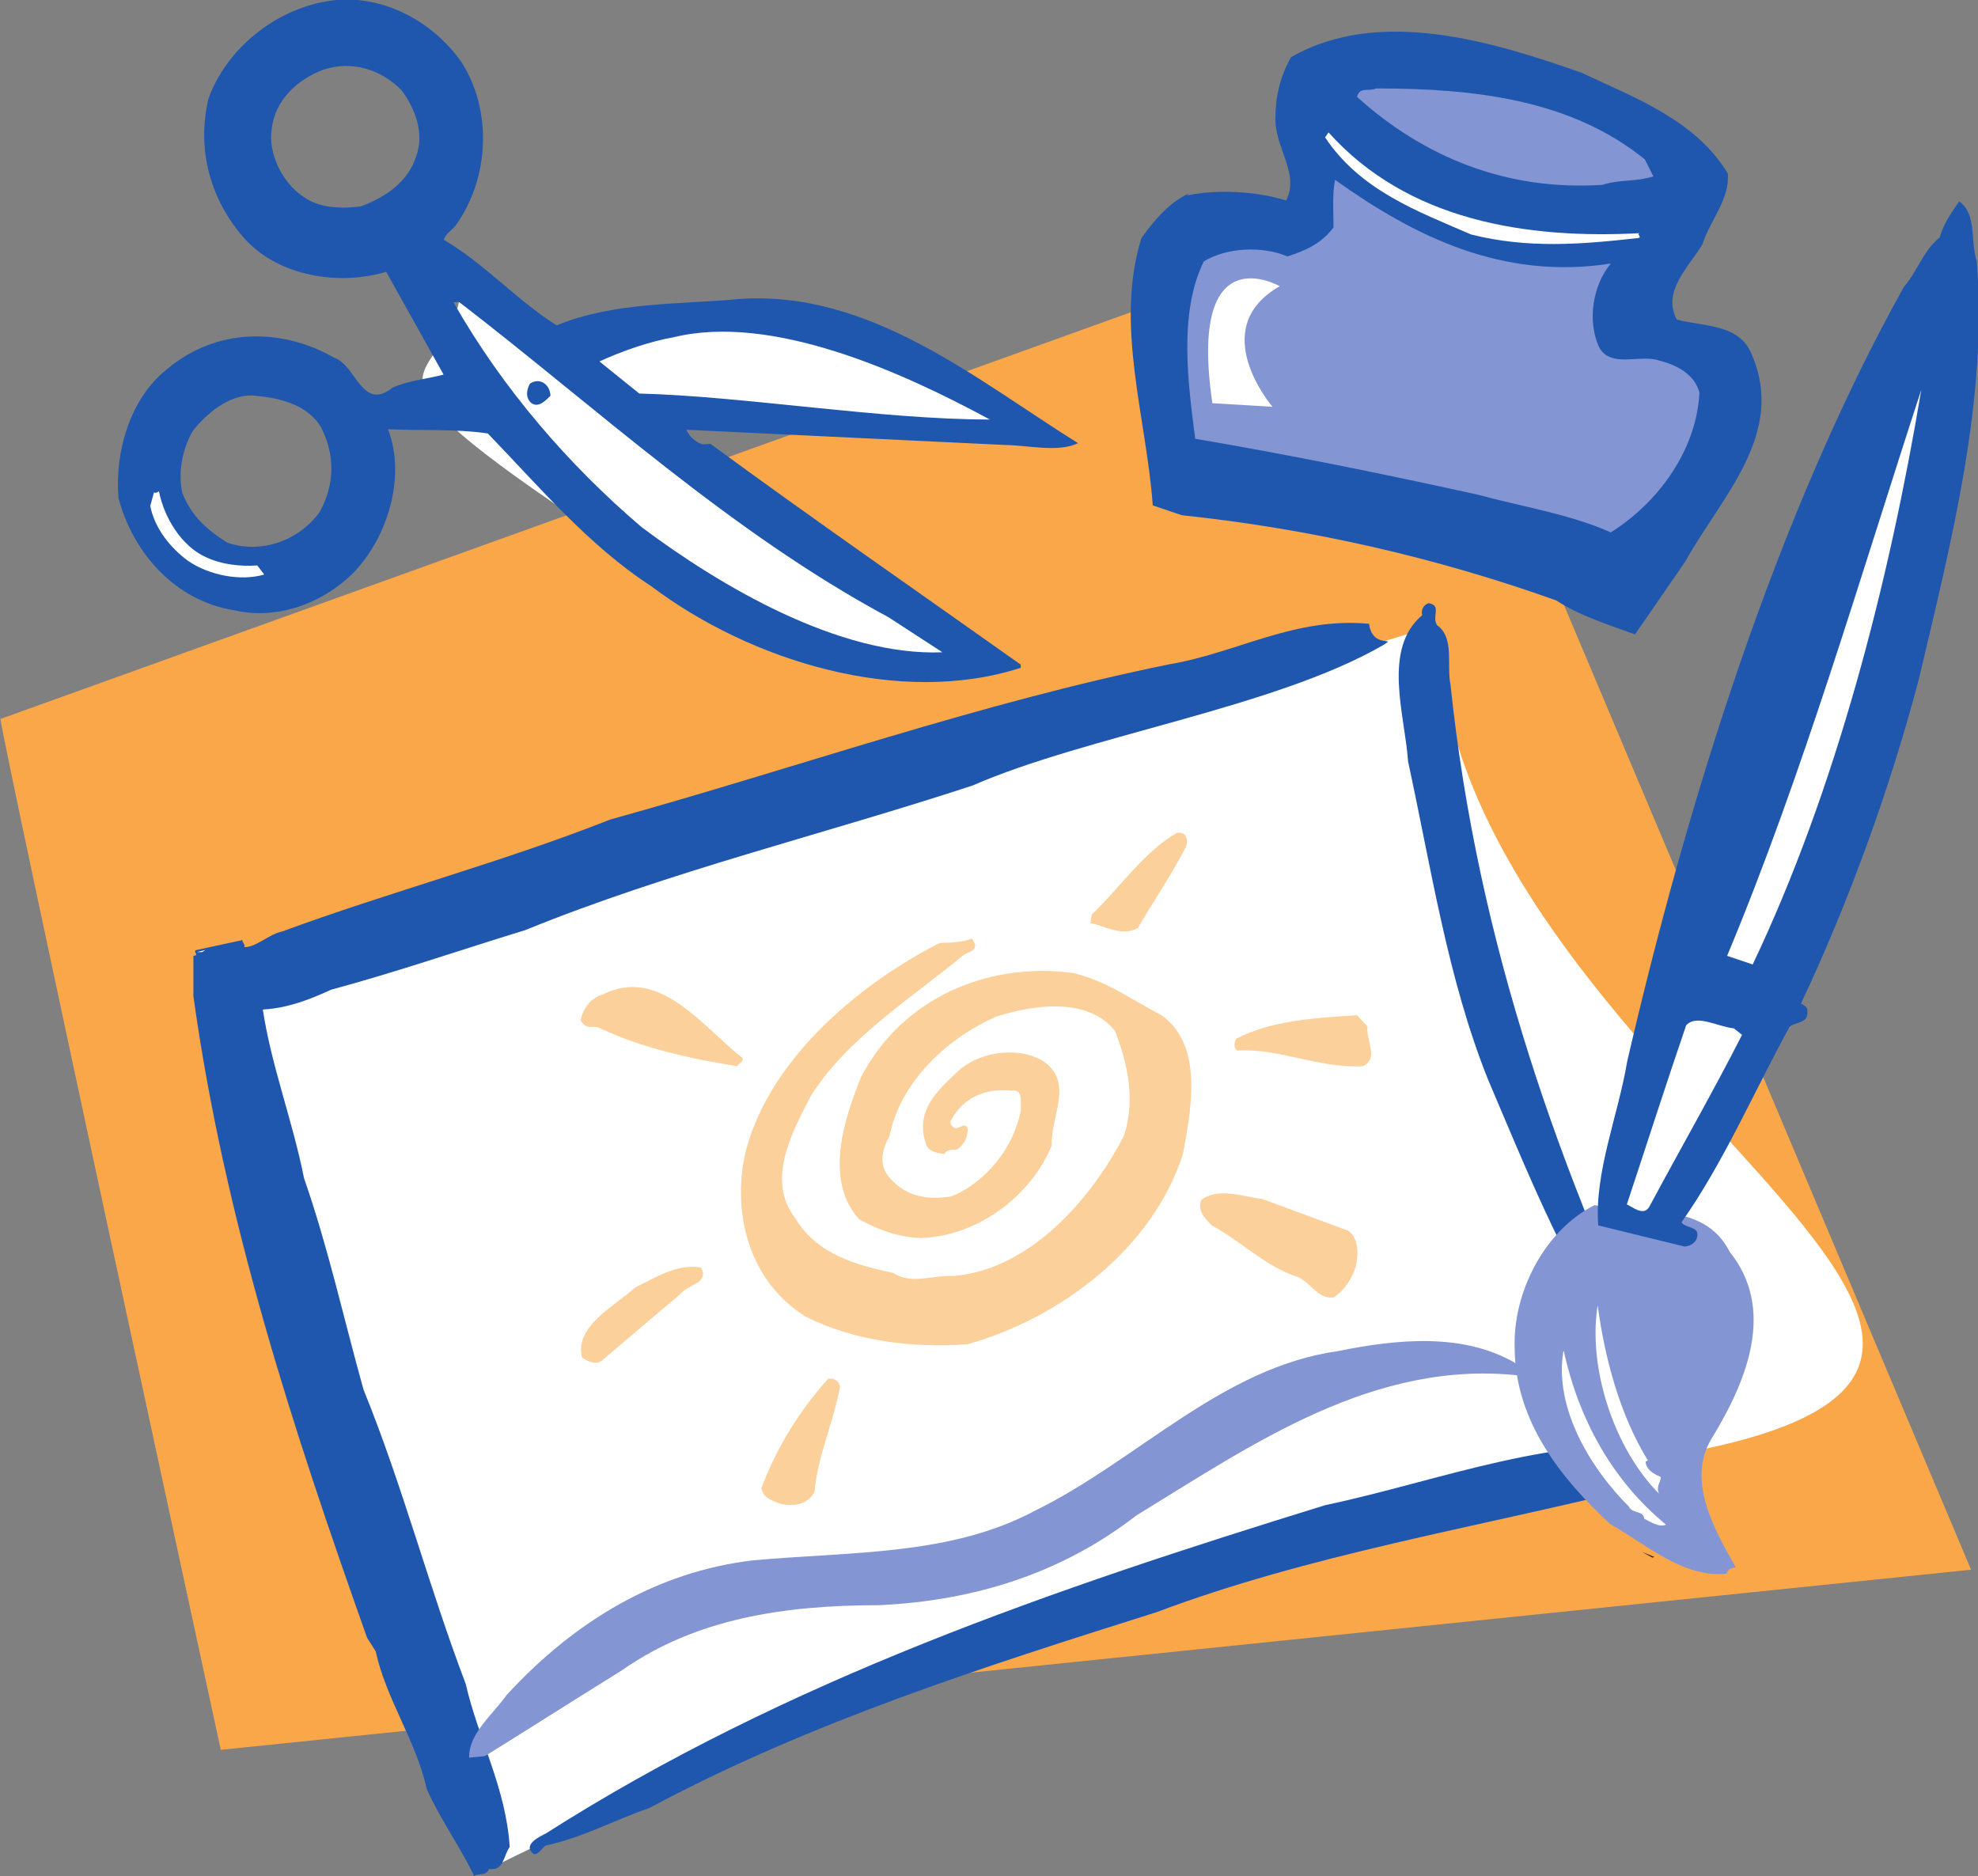 <?xml version="1.0"?>
<svg xmlns:rdf="http://www.w3.org/1999/02/22-rdf-syntax-ns#" xmlns="http://www.w3.org/2000/svg" xmlns:cc="http://creativecommons.org/ns#" xmlns:dc="http://purl.org/dc/elements/1.1/" xmlns:svg="http://www.w3.org/2000/svg" id="svg7044" xml:space="preserve" viewBox="0 0 278.9 264.54" version="1.0">
  <rect x="0" y="0" width="278.9" height="264.54" fill="#808080" stroke="none"/>
  <g id="g7051" transform="matrix(1.25 0 0 -1.25 -8.352 798.9)">
    <g id="g7468" transform="matrix(1.56 0 0 1.56 -320.6 312.98)">
      <path id="path7075" fill="#f9a749" d="m162.21 603.66h0.09-0.09"/>
      <path id="path7185" fill="#f9a749" d="m209.83 157.08c0.21-1.99 15.93-74.539 15.93-74.539l126.56 13.024-41.32 97.915-101.17-36.4"/>
      <path id="path7211" fill="#fff" d="m225.16 137.09l20-63.162s45.63 23.176 85.11 29.842-15.69 27.38-16.56 60.09l-88.55-26.77"/>
      <path id="path7213" fill="#1f57af" d="m313.71 163.86c1.28-0.92 0.67-2.87 0.97-4.31 1.95-18.66 7.95-35.58 15.79-51.78l0.62-0.62c-0.05-0.25-0.41-0.1-0.62-0.15-6.25 7.23-9.53 15.69-13.07 23.99-2.92 7.28-4.1 15.23-5.79 23.02-0.21 3.29-1.9 8.11 1.02 10.57-0.1 0.4 0.11 0.76 0.47 0.87 0.97-0.16 0.2-0.98 0.61-1.59"/>
      <path id="path7215" fill="#1f57af" d="m308.79 163.96c0.26-1.9 2.15-0.85 0.97-1.57-7.84-4.51-21.43-6.53-29.63-10.12-10.77-3.54-21.9-6.2-32.36-10.46-4.66-1.43-9.27-3.02-14.04-4.31-1.54-0.71-3.13-1.33-4.93-1.43 0.62-4.1 2.16-8.05 2.98-12.2 1.74-4.98 2.87-10.16 4.3-15.28 2.82-6.92 4.72-14.255 7.39-21.279 0.92-4.001 2.92-7.537 3.18-11.792-0.47-0.669-0.41-1.743-1.49-1.591-0.21-0.562-0.77-0.257-1.08-0.513-1.02 2.153-2.46 4.103-3.43 6.306-0.77 3.487-2.93 6.462-3.69 9.948l-0.62 0.972c-5.33 15.019-10.3 30.149-12.56 46.399v2.92c0.51 0-0.15 0.36 0.26 0.42l3.28 0.71c0-0.2 0.2-0.25 0.15-0.51 0.87 0 1.74 0.92 2.72 1.13 7.79 2.87 15.94 5.02 23.74 8.1 13.48 3.74 26.61 8.41 40.45 11.23 4.87 0.82 9.02 3.43 14.41 2.92"/>
      <path id="path7217" fill="#fcd09b" d="m295.51 147.76c-1.03-2-2.31-3.85-3.44-5.8-1.18-0.66-2.51 0.21-3.43 0.36l0.1 0.62c2.05 1.95 3.74 4.51 6.15 5.9 0.72 0.15 0.87-0.62 0.62-1.08"/>
      <path id="path7219" fill="#fcd09b" d="m280.3 140.8c0.08-0.56-0.57-0.56-0.88-0.83-3.62-3.01-8.38-5.97-11-10.16-1.3-2.53-3.27-6.03-1.13-8.82 1.61-2.66 4.45-3.4 7.11-3.97 1.27-0.87 2.88-0.13 4.32-0.22 5.5 0.44 9.96 5.5 12.36 10.17 0.82 2.57 0.26 5.19-0.66 7.55-1.96 2.49-5.94 1.88-8.55 1.05-3.63-1.57-6.99-4.76-7.77-8.69-0.57-1-0.79-2.14 0.09-3.05 1.22-1.36 2.79-1.53 4.4-1.27 2.58 1.05 4.5 3.58 5.02 6.2-0.04 0.57 0.22 1.61-0.7 1.44-1.83 0.22-3.49-0.52-4.32-2.1-0.21-0.17 0.05-0.56 0.31-0.61 0.3 0 0.78 0.48 0.87-0.09 0-0.61-0.35-1.26-0.87-1.48-0.31 0.04-0.66 0-0.83-0.3-0.52 0.08-1.22 0.17-1.35 0.83-0.79 2.44 1.09 3.97 2.53 5.32 1.61 1.31 4.19 1.57 5.85 0.65 2.44-1.52 0.65-4.05 0.74-6.19-1.53-3.71-5.41-6.55-9.43-6.68-1.65 0.04-3.14 0.61-4.49 1.35-2.58 2.84-1.05 7.38 0.17 10.35 2.97 5.63 9.08 8.29 15.32 7.46 2.49-0.61 4.1-1.88 6.37-3.05 3.06-2.19 2.14-6.81 1.57-9.96-2.14-6.89-8.9-11.95-15.58-13.83-4.06-0.31-8.29 0.26-11.74 2.01-3.84 2.4-5.28 6.98-4.41 11.52 1.53 6.81 8.12 12.44 14.14 15.49 0.7 0 1.62 0.04 2.32 0.31l0.22-0.4"/>
      <path id="path7221" fill="#fff" d="m224.04 140.22l0.61 0.16-0.25-0.16h-0.36"/>
      <path id="path7223" fill="#fcd09b" d="m308.68 134.84c-0.15-0.98 0.88-2.31-0.35-2.87-3.23-0.16-6.11 1.33-9.03 1.13-0.36 0.15-0.25 0.66-0.1 0.87 2.61 1.33 5.64 1.48 8.72 1.69l0.76-0.82"/>
      <path id="path7225" fill="#fcd09b" d="m263.46 132.58c0.16-0.31-0.25-0.36-0.36-0.61-3.43 0.56-6.76 1.28-9.84 2.71-0.72 0.36-0.97-0.2-1.49 0.62 0.21 0.87 0.72 1.59 1.59 1.85 4.1 2.05 7.08-2.16 10.1-4.57"/>
      <path id="path7227" fill="#fcd09b" d="m307.3 120.07c0.77-0.61 0.72-1.74 0.52-2.61-0.26-0.82-0.78-1.69-1.6-2.21-1.12-0.15-1.69 1.13-2.61 1.49-2.26 0.72-4.05 2.56-6.15 3.69-0.52 0.51-1.08 1.03-0.82 1.85 1.23 0.97 3.02 0.25 4.41 0.1l6.25-2.31"/>
      <path id="path7229" fill="#fcd09b" d="m260.49 117.41c0.61-1.13-0.97-1.24-1.43-1.85l-5.8-4.92c-0.46-0.26-0.97 0-1.38 0.26-0.57 2.25 2.3 3.68 3.84 5.07 1.49 0.72 3.03 1.74 4.77 1.44"/>
      <path id="path7231" fill="#1f57af" d="m331.71 104.43c-0.21-0.92-1.85-0.66-2.36-1.84-0.11-0.67-0.87-0.87-1.33-1.13-11.59-2.87-23.59-4.818-34.61-8.971-12.51-3.948-25.07-7.947-36.66-14.153-2.51-0.869-4.87-2.152-7.49-2.714-0.31-0.206-0.51-0.668-0.87-0.618-0.87 0.668 0.46 1.282 0.87 1.487 17.38 11.076 36.76 17.69 56.35 23.739 8.51 1.8 16.71 5.23 26.1 4.2"/>
      <path id="path7233" fill="#fcd09b" d="m270.54 108.84c-0.46-2.61-1.59-4.92-1.85-7.63-0.46-0.98-1.64-1.13-2.61-0.83-0.51 0.21-1.13 0.42-1.23 1.08 1.08 2.87 2.66 5.49 4.82 7.9 0.41 0.1 0.77-0.16 0.87-0.52"/>
      <path id="path7235" fill="#8495d3" d="m319.81 109.59c-10.62 1.24-19.45-4.97-27.85-10.105-5.37-4.161-11.65-6.16-18.59-6.485-6.89 0-13.28-0.972-18.59-4.701-3.31-2.051-6.61-4.16-9.92-6.213l-1.14-0.109c-0.05 1.731 1.68 3.08 2.72 4.541 4.92 5.348 10.89 8.914 17.82 9.725 7.16 0.648 14.31 0.324 20.43 3.619 7.37 3.618 13.44 10.318 21.84 11.508 4.29 0.87 9.05 1.35 12.85-0.87 0.32-0.26 0.48-0.7 0.43-0.91"/>
      <path id="path7237" fill="#1f57af" d="m324.17 203.8c3.79-1.8 8.2-3.38 10.56-7.28 0.16-1.85-1.28-3.39-1.84-5.13-0.98-1.64-2.93-3.38-1.85-5.43 1.85-0.52 4.56-0.26 5.44-2.57 2.46-5.74-2.26-10.3-4.82-14.92l-3.64-5.28c-1.95 0.72-3.96 1.33-5.7 2.46-8.61 3.08-17.74 5.18-27.07 6.16l-2.1 0.71c-0.46 6.36-2.77 13.08-0.82 19.33 0.92 1.28 2 2.57 3.43 3.23l-0.15-0.15c2.16 0.46 5.03 0.31 7.18-0.36 1.02 1.95-0.87 3.85-0.77 6.05 0 1.44 0.36 2.97 1.13 4.31 6.41 3.69 14.76 1.07 21.02-1.13"/>
      <path id="path7239" fill="#8495d3" d="m328.73 197.54l0.62-1.23c-1.28-0.41-2.41-0.2-3.69-0.61-6.98-0.46-12.97 2.05-17.74 6.36 0.2 0.76 0.82 0.36 1.38 0.61 7.02 0 14.05-0.77 19.43-5.13"/>
      <path id="path7241" fill="#fff" d="m328.48 192.21c-0.52 0 0.15-0.31-0.26-0.36-4.1-0.46-7.95-0.77-12.05 0.26-3.9 1.69-8 3.18-10.56 7.02l0.25 0.36c5.7-6.36 14.26-7.74 22.62-7.28"/>
      <path id="path7243" fill="#8495d3" d="m326.27 190.01c-1.33-1.59-1.69-4.16-0.87-6 0.82-1.64 3.02-0.51 4.41-1.03 1.23-0.31 2.51-0.97 2.87-2.3-0.21-4.16-2.97-7.95-6.41-10.11-3.02 1.34-6.41 1.85-9.59 2.72-6.76 1.49-13.53 2.87-20.46 4.05-0.51 3.95-1.22 9.08 0.62 12.82 1.64 1.02 4.26 1.13 6.05 0.36 1.23 0.41 2.41 0.87 3.33 2.1 0 1.28-0.1 2.36 0.11 3.44 5.69-4.06 12.1-7.28 19.94-6.05"/>
      <path id="path7245" fill="#231f20" d="m329.42 96.485l-0.14-0.043-0.76 0.408 0.9-0.365"/>
      <path id="path7247" fill="#8495d3" d="m319.32 111.58c-0.15 3.98 2.13 8.51 5.78 10.35 3.26-0.74 7.9 0.34 9.76-3.37 3.32-4.14 1.32-9.23-1.31-13.53-1.84-3.03 0.25-6.632 1.75-9.283-0.28-0.084-0.58-0.099-0.65-0.466-3.09-0.339-5.76 2.065-8.43 3.594-3.54 3.275-6.86 7.415-6.9 12.705"/>
      <path id="path7249" fill="#fff" d="m327.58 100.13c-2.77 2.75-5.4 7.1-4.75 11.17l0.04 0.09c1.1-5.05 3.59-9.45 7.39-12.563-0.46-0.22-1.08 0.162-1.57 0.425-0.08 0.623-0.87 0.343-1.11 0.878"/>
      <path id="path7251" fill="#fff" d="m325.32 114.68c0.5-3.75 1.6-7.93 3.63-11.21l-0.17-0.09c0.04-0.6 0.67-0.94 1.06-1.08 0.18-0.21-0.36-0.68-0.08-1.24-3.22 3.22-5.17 9.07-4.44 13.62"/>
      <path id="path7253" fill="#1f57af" d="m327.46 132.34c4.28 18.46 10.68 39.24 20 55.98 0.96 1.09 1.42 2.66 2.59 3.57 0.29 1.04 0.87 1.82 1.41 2.61 1.31-0.92 0.78-2.85 1.27-4.31 0.81-9.93-1.79-20.09-4.18-30.21-2.09-7.95-5.09-16.19-8.53-23.48 0.13-0.09 0.52-0.22 0.46-0.58 0.1-0.84-0.84-0.75-1.28-1.09-2.6-4.75-4.77-9.82-7.82-14.15 0.29-0.42 1.2-0.29 1.15-0.92-0.02-0.54-0.53-0.8-0.92-0.83l-6.25 1.53c-0.28 3.87 1.43 7.89 2.1 11.88"/>
      <path id="path7255" fill="#fff" d="m327.43 121.98c1.44 4.34 2.91 8.93 4.29 12.95 0.76 0.83 2.29-0.11 3.44-0.22l0.6-0.47c-2.04-4.02-4.46-8.24-6.7-12.42-0.41-0.73-1.21-0.03-1.63 0.16"/>
      <path id="path7257" fill="#fff" d="m334.68 139.95c5.49 13.14 9.66 27.53 14.04 40.93-2.32-13.87-6.15-28.86-12.19-41.55l-1.85 0.62"/>
      <path id="path7259" fill="#fff" d="m302.33 188.37s-6.67 3.84-4.87-8.46l4.35-0.26s-4.87 5.64 0.52 8.72"/>
      <path id="path7261" fill="#fff" d="m242.98 187.24l36.63-25.1s-7.55-4.26-26.6 8.4-11.31 10.3-10.03 16.7"/>
      <path id="path7263" fill="#fff" d="m248.12 181.33s10.49 10.21 27.99 1.46l8.05-5.25-36.04 3.79"/>
      <path id="path7265" fill="#1f57af" d="m256.87 166.69c-4.52 2.94-8.04 7.14-11.8 11.03-2.31 0.35-4.81 0.19-7.22 0.31 1.33-3.43-0.03-7.83-2.49-10.37-2.3-2.29-5.6-3.43-8.64-2.72-4.26 0.68-7.31 4.14-8.36 8.13-0.27 3.32 0.84 7.22 3.54 9.32 3.56 2.99 8.27 2.98 12.06 0.81 1.58-0.53 2.02-3.92 4.21-2.17 1.17 0.53 2.47 0.62 3.7 0.95l-4.15 7.43c-3.38-1.01-7.68-0.35-10.16 2.31-2.64 2.93-3.55 6.65-2.68 10.25 1.31 3.55 4.73 6.35 8.54 7 3.8 0.66 7.64-1.37 9.75-4.41 2.17-3.37 2.1-8.29-0.44-11.82-0.29-0.34-0.69-0.56-0.85-1.01 2.97-1.74 5.25-4.35 8.16-6.19 4.21 1.71 8.74 1.49 13.15 1.9 9.47 0.7 17.26-5.87 24.56-10.42-1.44-0.69-3.62-0.15-5.27-0.13l-23.05 1.1c0.18-0.43 0.61-0.89 1.17-1.05l0.57 0.03c7.46-5.47 14.83-10.57 22.43-15.96l0.01-0.23c-8.76-2.83-19.54 0.48-26.74 5.91zm21.07-4.79l-3.89 2.53c-11.51 6.19-21.04 15.09-31.07 22.81l-0.39-0.04c3.55-6.24 8.35-11.78 13.6-16.25 5.66-4.24 14.28-9.35 21.75-9.05zm3.43 16.83c-6.41 3.47-15.78 7.68-22.86 5.95-1.71-0.3-3.69-0.98-5.37-1.75l2.88-2.32c7.63-0.2 17.47-1.88 25.35-1.88zm-31.77 1.72c-0.03 0.8-0.75 1.35-1.48 0.88-0.24-0.43-0.35-0.96 0.06-1.38 0.55-0.45 1.12 0.21 1.42 0.5zm-16.69-8.41c1.1 2.02 1.12 4.09 0.11 6.11-1.02 1.72-3.08 2.16-4.99 2.32-1.68 0.06-3.36-1.35-4.31-2.59-0.77-1.36-1.06-3.05-0.74-4.46 0.68-1.74 1.87-2.71 3.24-3.59 2.47-0.85 5.2 0.15 6.69 2.21zm2.98 22.1c1.85 0.69 3.45 1.82 4.01 3.66 0.59 1.67-0.09 3.41-1.07 4.74-1.49 1.52-3.61 2.16-5.64 1.49-1.9-0.71-3.53-2.21-3.75-4.33-0.27-1.73 0.79-3.84 2.22-4.81 1.21-0.91 2.86-0.92 4.23-0.75"/>
      <path id="path7267" fill="#fff" d="m223.41 168.5c-1.28 0.93-2.43 2.35-2.75 3.98l0.27 0.98c0.17-0.08 0.27 0.04 0.36 0.08 0.37-1.9 1.63-3.96 3.37-4.75 1.2-0.57 2.56-0.69 3.74-0.61l0.5-0.66c-1.73-0.5-3.97-0.05-5.49 0.98"/>
    </g>
  </g>
</svg>

